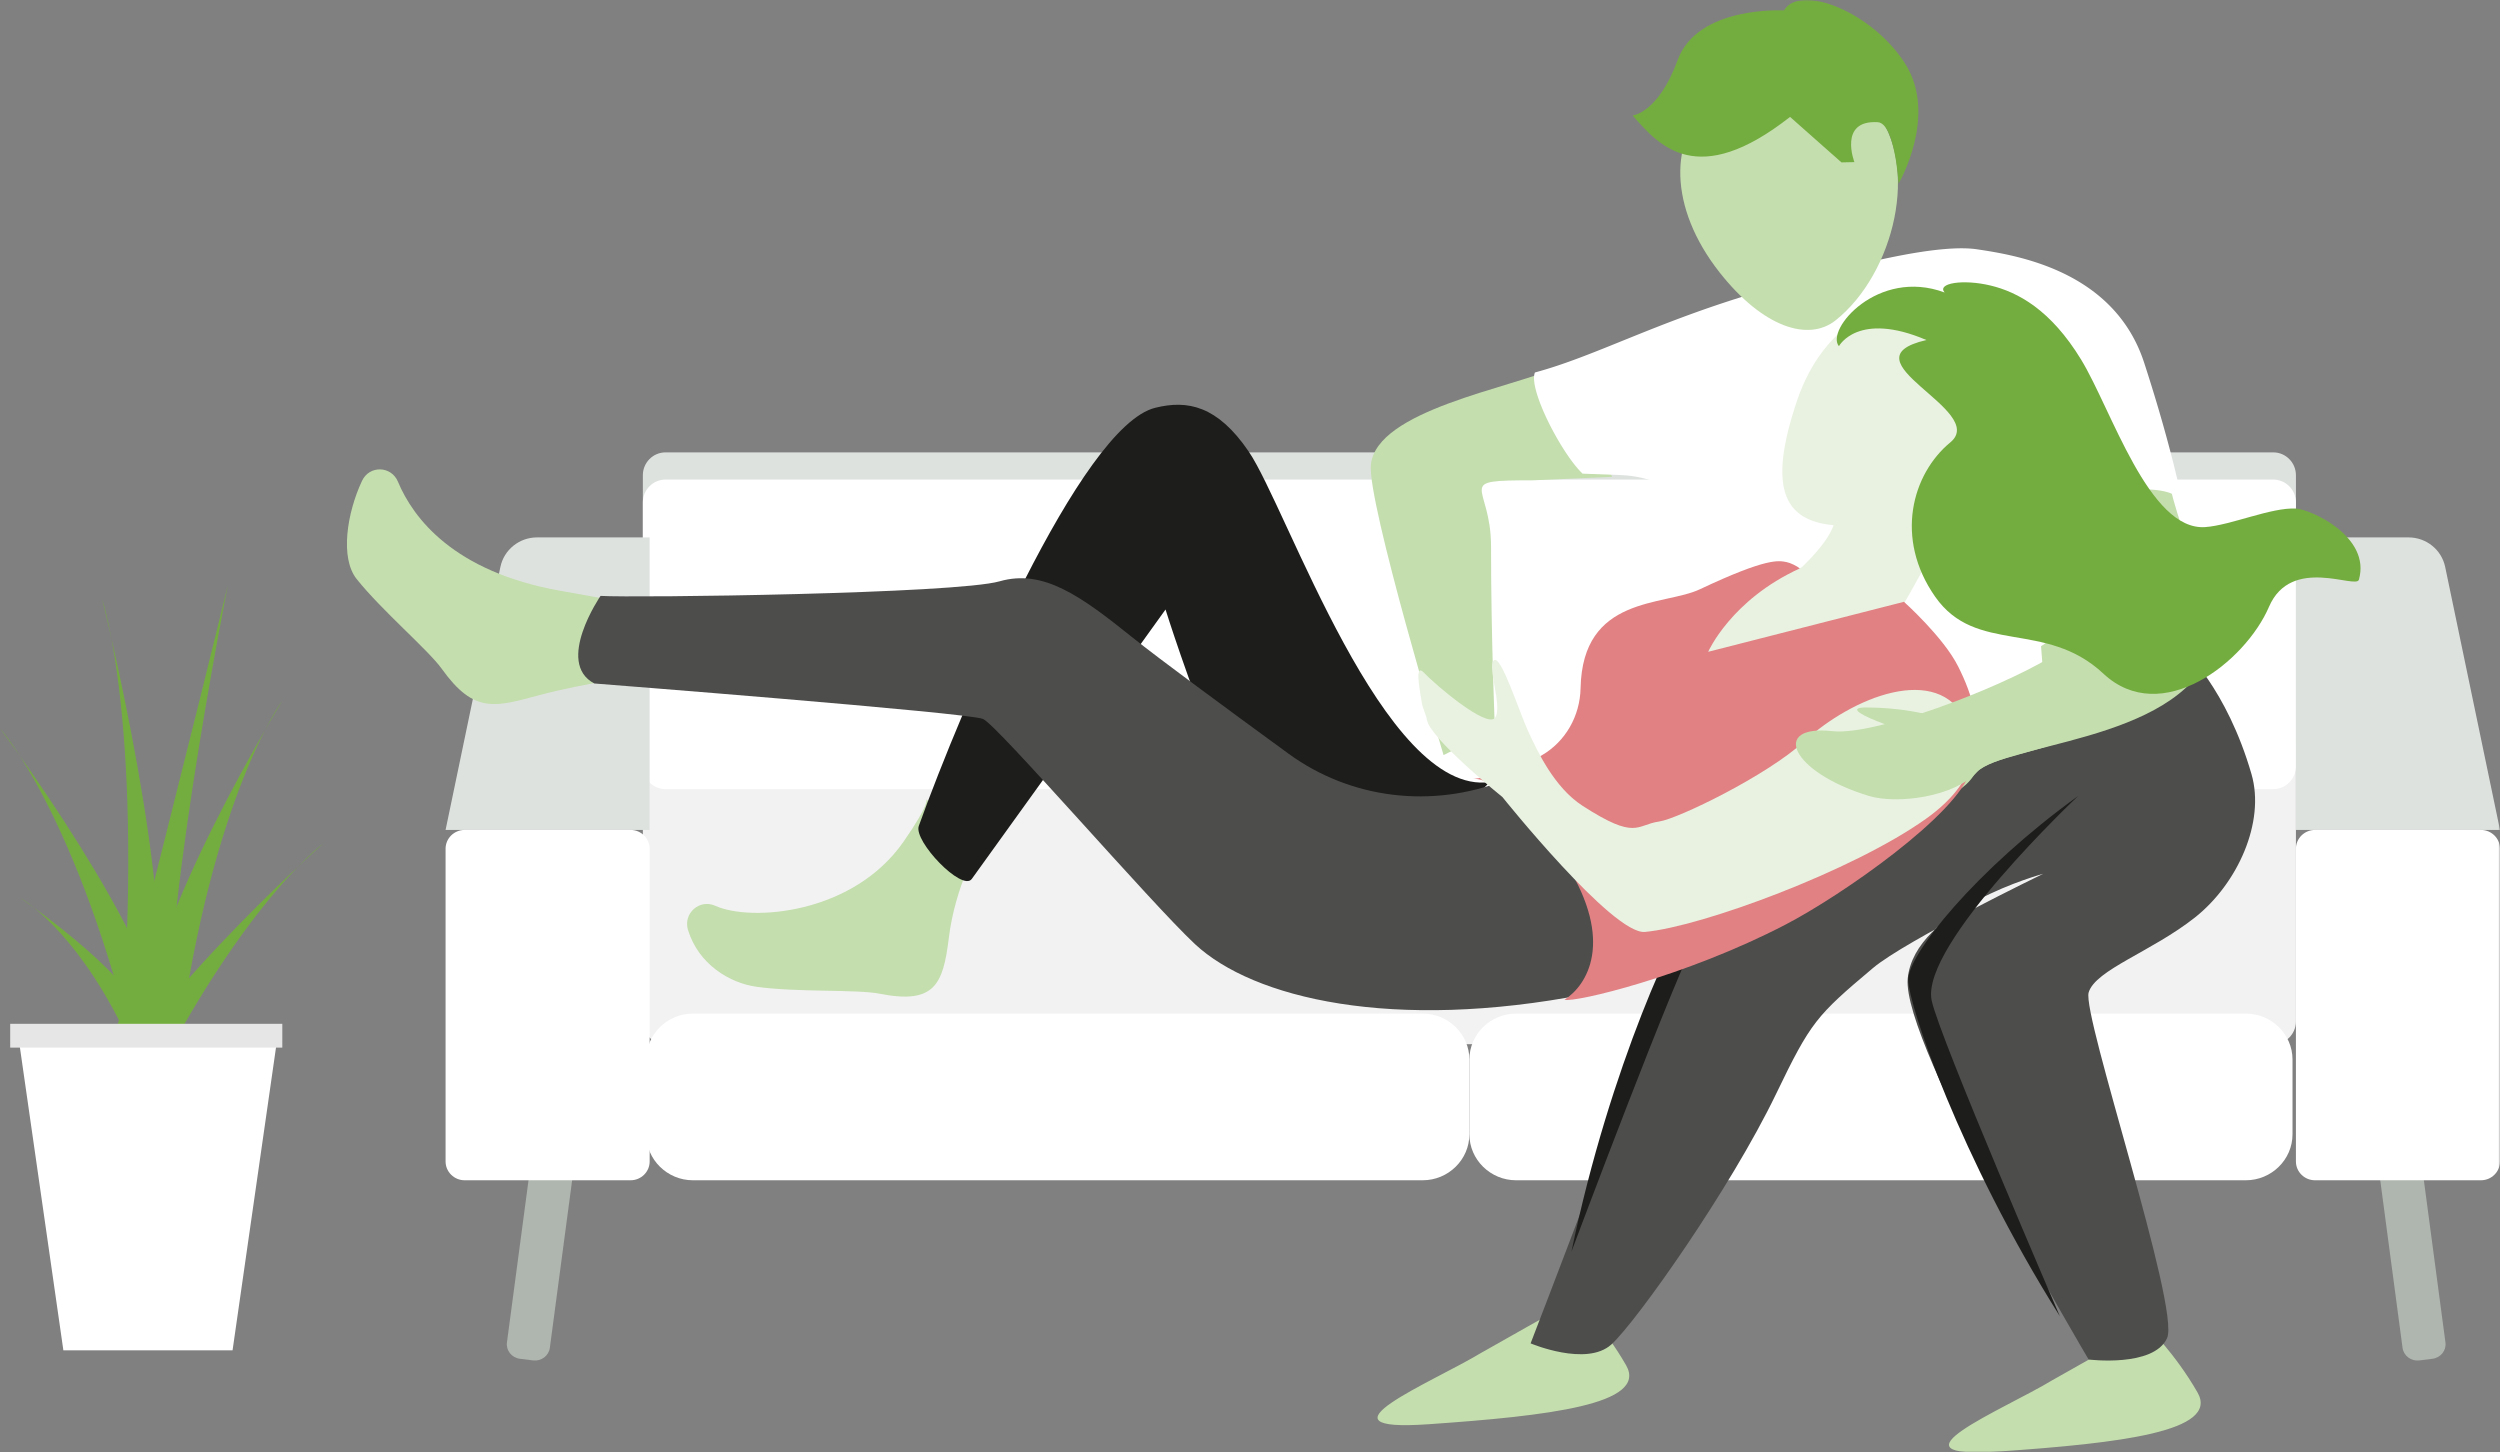 <svg xmlns="http://www.w3.org/2000/svg" xmlns:xlink="http://www.w3.org/1999/xlink" width="735" height="427" viewBox="0 0 735 427">
    <rect x="0" y="0" width="735" height="427" fill="#808080" stroke="none"/>
    <defs>
        <path id="a" d="M0 .13h48.99v98.196H0z"/>
        <path id="c" d="M0 427h735V0H0z"/>
    </defs>
    <g fill="none" fill-rule="evenodd">
        <g transform="translate(0 214)">
            <mask id="b" fill="#fff">
                <use xlink:href="#a"/>
            </mask>
            <path fill="#74AD3F" d="M40.255 98.326C22.91 25.453 0 .13 0 .13s46.4 62.145 48.99 90.827" mask="url(#b)"/>
        </g>
        <path fill="#74AD3F" d="M36.024 302C21.447 272.565 6 264 6 264s31.869 21.985 35 33.99M52.536 307C62.546 233.332 83 206 83 206s-40.321 66.065-39.998 94.626"/>
        <path fill="#74AD3F" d="M36.29 336C67.395 268.304 95 248 95 248s-57.974 51.7-66 79.153"/>
        <path fill="#74AD3F" d="M35.391 308C42.831 213.697 30 176 30 176s22.52 89.644 15.72 125.525"/>
        <path fill="#74AD3F" d="M32 311.504C56.671 214.99 67 172 67 172S45.236 280.986 50.325 314"/>
        <path fill="#FFF" d="M68.371 397h-49.74L5 302h77z"/>
        <mask id="d" fill="#fff">
            <use xlink:href="#c"/>
        </mask>
        <path fill="#E6E6E6" d="M3 308h80v-7H3z" mask="url(#d)"/>
        <path fill="#C4DEAE" d="M478.07 401.38c-6.597-11.507-14.752-19.38-14.752-19.38l-27.876 15.75c-14.436 8.735-50.758 23.424-15.51 20.98 35.246-2.447 64.737-5.846 58.139-17.35M646.07 409.378C639.474 397.874 631.319 390 631.319 390l-27.876 15.75c-14.436 8.736-50.758 23.424-15.51 20.98 35.246-2.448 64.737-5.845 58.139-17.352" mask="url(#d)"/>
        <path fill="#F2F2F2" d="M668.356 307H195.644c-3.654 0-6.644-3.004-6.644-6.677v-85.646c0-3.673 2.99-6.677 6.644-6.677h472.712c3.654 0 6.644 3.004 6.644 6.677v85.646c0 3.673-2.99 6.677-6.644 6.677" mask="url(#d)"/>
        <path fill="#DEE2DF" d="M668.356 224H195.644c-3.654 0-6.644-3.014-6.644-6.7v-77.6c0-3.684 2.99-6.7 6.644-6.7h472.712c3.654 0 6.644 3.016 6.644 6.7v77.6c0 3.686-2.99 6.7-6.644 6.7" mask="url(#d)"/>
        <path fill="#FFF" d="M668.356 232H195.644c-3.654 0-6.644-3.016-6.644-6.702V147.7c0-3.685 2.99-6.699 6.644-6.699h472.712c3.654 0 6.644 3.014 6.644 6.7v77.598c0 3.686-2.99 6.702-6.644 6.702M660.278 347H445.722c-7.547 0-13.722-6.08-13.722-13.511V311.51c0-7.43 6.175-13.511 13.722-13.511h214.556c7.547 0 13.722 6.081 13.722 13.511v21.978c0 7.43-6.175 13.511-13.722 13.511" mask="url(#d)"/>
        <path fill="#4D4D4C" d="M528.154 244.25c-21.3 21.968-31.684 23.921-37.866 42.922-6.99 21.482-40.288 107.78-40.288 107.78s16.428 6.97 23.75.315c7.322-6.657 34.951-45.695 48.42-73.655 10.213-21.203 11.837-22.99 28.472-36.998 9.718-8.184 50.064-27.715 50.064-27.715s-37.837 10.15-39.835 30.784C559.002 307 614.065 399.7 614.065 399.7s19.055 2.382 23.049-6.273c3.993-8.653-25.046-94.996-23.049-101.653 1.997-6.655 18.553-12.008 31.2-21.994 12.647-9.984 20.738-28.147 16.68-42.17-7.323-25.294-19.97-36.61-19.97-36.61l-113.82 53.25z" mask="url(#d)"/>
        <path fill="#1D1D1B" d="M567 231.663c-37.076-5.827-63.54 28.54-68.52 33.918C493.498 270.958 473.35 313.25 462 368c0 0 31.465-84.028 37.312-93.247 8.96-14.124 67.688-43.09 67.688-43.09" mask="url(#d)"/>
        <path fill="#AFB5AF" d="M152.85 399.482l3.862.483c2.408.3 4.632-1.363 4.941-3.695l9.31-69.964c.311-2.332-1.404-4.487-3.812-4.788l-3.863-.483c-2.408-.302-4.632 1.362-4.941 3.695l-9.31 69.964c-.311 2.332 1.404 4.487 3.812 4.788M715.15 399.482l-3.862.483c-2.408.3-4.632-1.363-4.941-3.695l-9.31-69.964c-.311-2.332 1.404-4.487 3.812-4.788l3.863-.483c2.408-.3 4.632 1.361 4.941 3.695l9.31 69.964c.311 2.332-1.404 4.487-3.812 4.788" mask="url(#d)"/>
        <path fill="#FFF" d="M418.278 347H203.722c-7.547 0-13.722-6.08-13.722-13.511V311.51c0-7.43 6.175-13.511 13.722-13.511h214.556c7.547 0 13.722 6.081 13.722 13.511v21.978c0 7.43-6.175 13.511-13.722 13.511" mask="url(#d)"/>
        <path fill="#DEE2DF" d="M157.886 158H191v86h-60l16.12-77.32c1.055-5.054 5.551-8.68 10.766-8.68" mask="url(#d)"/>
        <path fill="#FFF" d="M131 249.534v91.932c0 3.057 2.513 5.534 5.614 5.534h48.772c3.1 0 5.614-2.477 5.614-5.534v-91.932c0-3.056-2.514-5.534-5.614-5.534h-48.772c-3.101 0-5.614 2.478-5.614 5.534" mask="url(#d)"/>
        <path fill="#DEE2DF" d="M708.114 158H675v86h60l-16.12-77.32c-1.055-5.054-5.552-8.68-10.766-8.68" mask="url(#d)"/>
        <path fill="#FFF" d="M735 249.534v91.932c0 3.057-2.513 5.534-5.614 5.534h-48.772c-3.1 0-5.614-2.477-5.614-5.534v-91.932c0-3.056 2.514-5.534 5.614-5.534h48.772c3.101 0 5.614 2.478 5.614 5.534" mask="url(#d)"/>
        <path fill="#C4DEAE" d="M457.737 108c-13.585 6.136-52.996 12.569-54.694 28.591C401.89 147.46 424.41 222 424.41 222l15.095-7.64s-1.14-26.305-1.14-53.752c0-18.509-11.394-19.396 12.34-19.396L474 140.186M638.018 143.21c5.102 21.113 15.891 37.947 12.244 47.89-10.202 27.809-63.56 27.183-69.943 36.849-7.142 10.815-24.742 6.912-32.875 3.204-15.813-7.209-22.898-16.25-4.534-14.19 18.364 2.06 68.072-34.617 68.072-34.617L600.27 136" mask="url(#d)"/>
        <path fill="#FFF" d="M465.285 139.255c-6.13-5.79-16.052-24.86-14.014-29.746 17.709-4.768 35.42-14.743 65.387-23.597 29.967-8.854 53.466-14.304 64.703-12.601 11.239 1.703 40.183 6.13 49.037 33.374 8.855 27.243 11.58 42.908 11.58 42.908s1.361-7.152-17.028-5.448c-18.39 1.703-28.265 2.383-28.265 2.383l4.768 61.299L548.329 216l-45.973-62.32a33.234 33.234 0 0 0-25.898-14.012l-11.173-.413z" mask="url(#d)"/>
        <path fill="#C4DEAE" d="M116.997 141.618c-1.963-4.691-8.392-4.864-10.556-.264-4.458 9.483-6.519 22.698-1.574 28.893 7.408 9.281 21.059 20.866 24.988 26.354 9.678 13.52 15.837 11.192 28.943 7.712 13.107-3.48 30.202-5.8 30.202-5.8l-2.28-20.884s-8.63-1.577-21.975-3.944c-31.438-5.578-43.29-21.41-47.748-32.067M210.27 266.298c-4.617-2.089-9.493 2.244-7.994 7.128 3.089 10.067 12.198 15.544 20.036 16.671 11.74 1.686 29.655.737 36.262 2.047 16.28 3.228 18.716-2.757 20.393-16.478 1.875-15.336 9.033-27.57 9.033-27.57L272.321 235s1.363.861-6.647 12.406c-14.883 21.453-44.92 23.637-55.405 18.892" mask="url(#d)"/>
        <path fill="#1D1D1B" d="M438 229.931c-31.167 4.279-59.597-80.629-70.89-97.196-9.167-13.449-17.94-15.229-27.501-12.838-22 5.503-56.962 88.172-69.483 122.932-1.613 4.478 12.788 19.437 15.576 15.58 10.234-14.158 56.962-79.215 56.962-79.215s26.28 84.358 48.28 97.806" mask="url(#d)"/>
        <path fill="#4D4D4C" d="M442.269 229.441c-21.178 8.302-45.068 5.548-63.459-7.867-17.892-13.05-38.028-27.874-45.806-34.117-15.277-12.263-26.277-20.234-39.11-16.554-12.834 3.678-107.558 4.904-117.336 4.291 0 0-13.445 19.62-1.833 25.75 0 0 110.001 8.584 114.278 10.424 4.279 1.838 49.318 54.087 62.336 66.215 17.11 15.94 58.055 25.75 114.89 14.715 0 0 15.888-6.744 12.222-21.458-3.667-14.716-33.513-42.043-35.702-41.562-.101.024-.264.08-.48.163" mask="url(#d)"/>
        <path fill="#E9F2E1" d="M538.022 148.853c6.104 4.836-8.3 17.892-8.3 17.892-.289.163-.556.36-.858.486-64.109 26.698-11.248 35.536 6.353 26.118.537-.286 19.536-7.255 19.536-7.255s7.316-12.505 9.581-16.767c4.876-9.168 15.666-9.913 15.666-9.913L558.415 148l-20.393.853z" mask="url(#d)"/>
        <path fill="#E18184" d="M433 228.998c7.35-.613 21.083 14.697 27.557 25.115 14.085 22.664 6.125 35.53-.612 39.817 2.988.894 35.445-6.769 64.913-22.053 16.534-8.576 50.829-32.465 54.503-45.33 3.674-12.864.612-22.052-3.674-30.628-4.288-8.575-15.923-18.99-15.923-18.99L502.2 191.63s6.736-15.315 26.945-24.502c-.87-.753-2.799-1.65-3.86-1.863-2.35-.47-5.725-1.367-25.535 7.988-10.586 5-34.498 1.728-35.06 29.072-.168 8.135-4.39 15.674-11.43 19.755-10.886 6.312-20.26 6.917-20.26 6.917" mask="url(#d)"/>
        <path fill="#E9F2E1" d="M588.382 137.89c-7.35 19.92-24.255 17.24-46.657 16.674-17.403-.441-22.249-10.516-13.392-36.785 7.857-23.304 27.306-32.852 42.907-27.188 15.6 5.664 24.492 27.38 17.142 47.3" mask="url(#d)"/>
        <path fill="#C4DEAE" d="M551.06 32.218c13.566 16.186 5.905 48.213-11.413 61.976-7.914 6.288-21.247 2.178-34.056-14.06-15.154-19.21-14.921-39.714-2.379-50.281 12.543-10.566 34.28-13.822 47.848 2.365" mask="url(#d)"/>
        <path fill="#74AD3F" d="M480 33.946c7.768 8.914 18.952 21.87 46.277.425l15.108 13.374 3.811-.082s-4.796-12.416 6.853-11.739C557.157 36.221 558.17 54 558.17 54s11.7-19.92 1.947-35.276C550.365 3.371 529.1-4.86 524.496 3.065c0 0-25.396-1.496-31.27 14.595C487.522 33.29 480 33.946 480 33.946M540.647 101.78c-4.04-4.761 11.394-23.101 31.05-15.795-2.308-2.72 5.392-3.985 13.463-2.057 8.07 1.927 17.77 7.15 26.693 21.8 8.924 14.647 19.94 50.406 36.494 49.235 7.473-.529 19.41-5.83 26.65-5.45 4.343.227 22.148 8.261 18.518 20.922-.825 2.878-19.9-7.204-26.431 7.969-7 16.263-31.658 35.582-48.705 19.634-17.047-15.947-37.383-5.394-49.423-22.575-12.07-17.227-6.792-36.154 4.446-45.412 11.391-9.385-32.285-24.254-7.032-30.084-20.181-8.614-25.723 1.812-25.723 1.812" mask="url(#d)"/>
        <path fill="#E9F2E1" d="M465.282 236.912c15.872 10.243 15.692 5.574 22.528 4.609 5.45-.768 31.718-13.503 42.64-23.573 13.89-12.805 39.332-23.435 47.657-5.876 6.425 13.551-5.008 23.774-11.932 28.699-21.474 15.272-65.946 31.708-82.57 33.216-9.455.858-41.874-39.636-41.874-39.636s-21.54-17.364-22.241-22.859c-.135-1.062-1.223-3.363-1.443-4.674-.917-5.47-2.076-11.879.655-8.984 3.385 3.587 18.42 16.311 20.816 13.214 2.396-3.098-2.41-15.154-.318-16.92 2.088-1.765 7.45 15.192 10.078 20.85 2.628 5.66 7.576 16.494 16.004 21.934" mask="url(#d)"/>
        <path fill="#C4DEAE" d="M538.784 214.964c-18.265-2.038-12.402 12 10.598 19.02 8.491 2.592 25.48.227 31.963-7.132 3.644-4.138 18.752-5.535 32.655-11.93L603.273 193c-16.226 9.812-52.286 23.325-64.49 21.964" mask="url(#d)"/>
        <path fill="#1D1D1B" d="M611 234c-30.303 21.857-50.167 46.788-49.999 54.131.168 7.342 14.983 51.74 44.611 98.869 0 0-35.511-82.194-37.71-92.893C564.538 277.714 611 234 611 234" mask="url(#d)"/>
        <path fill="#C4DEAE" d="M575 212.503c-12.57-4.498-22.802-4.43-25.934-4.498-11.425-.242 12.32 7.803 18.346 8.995" mask="url(#d)"/>
    </g>
</svg>
